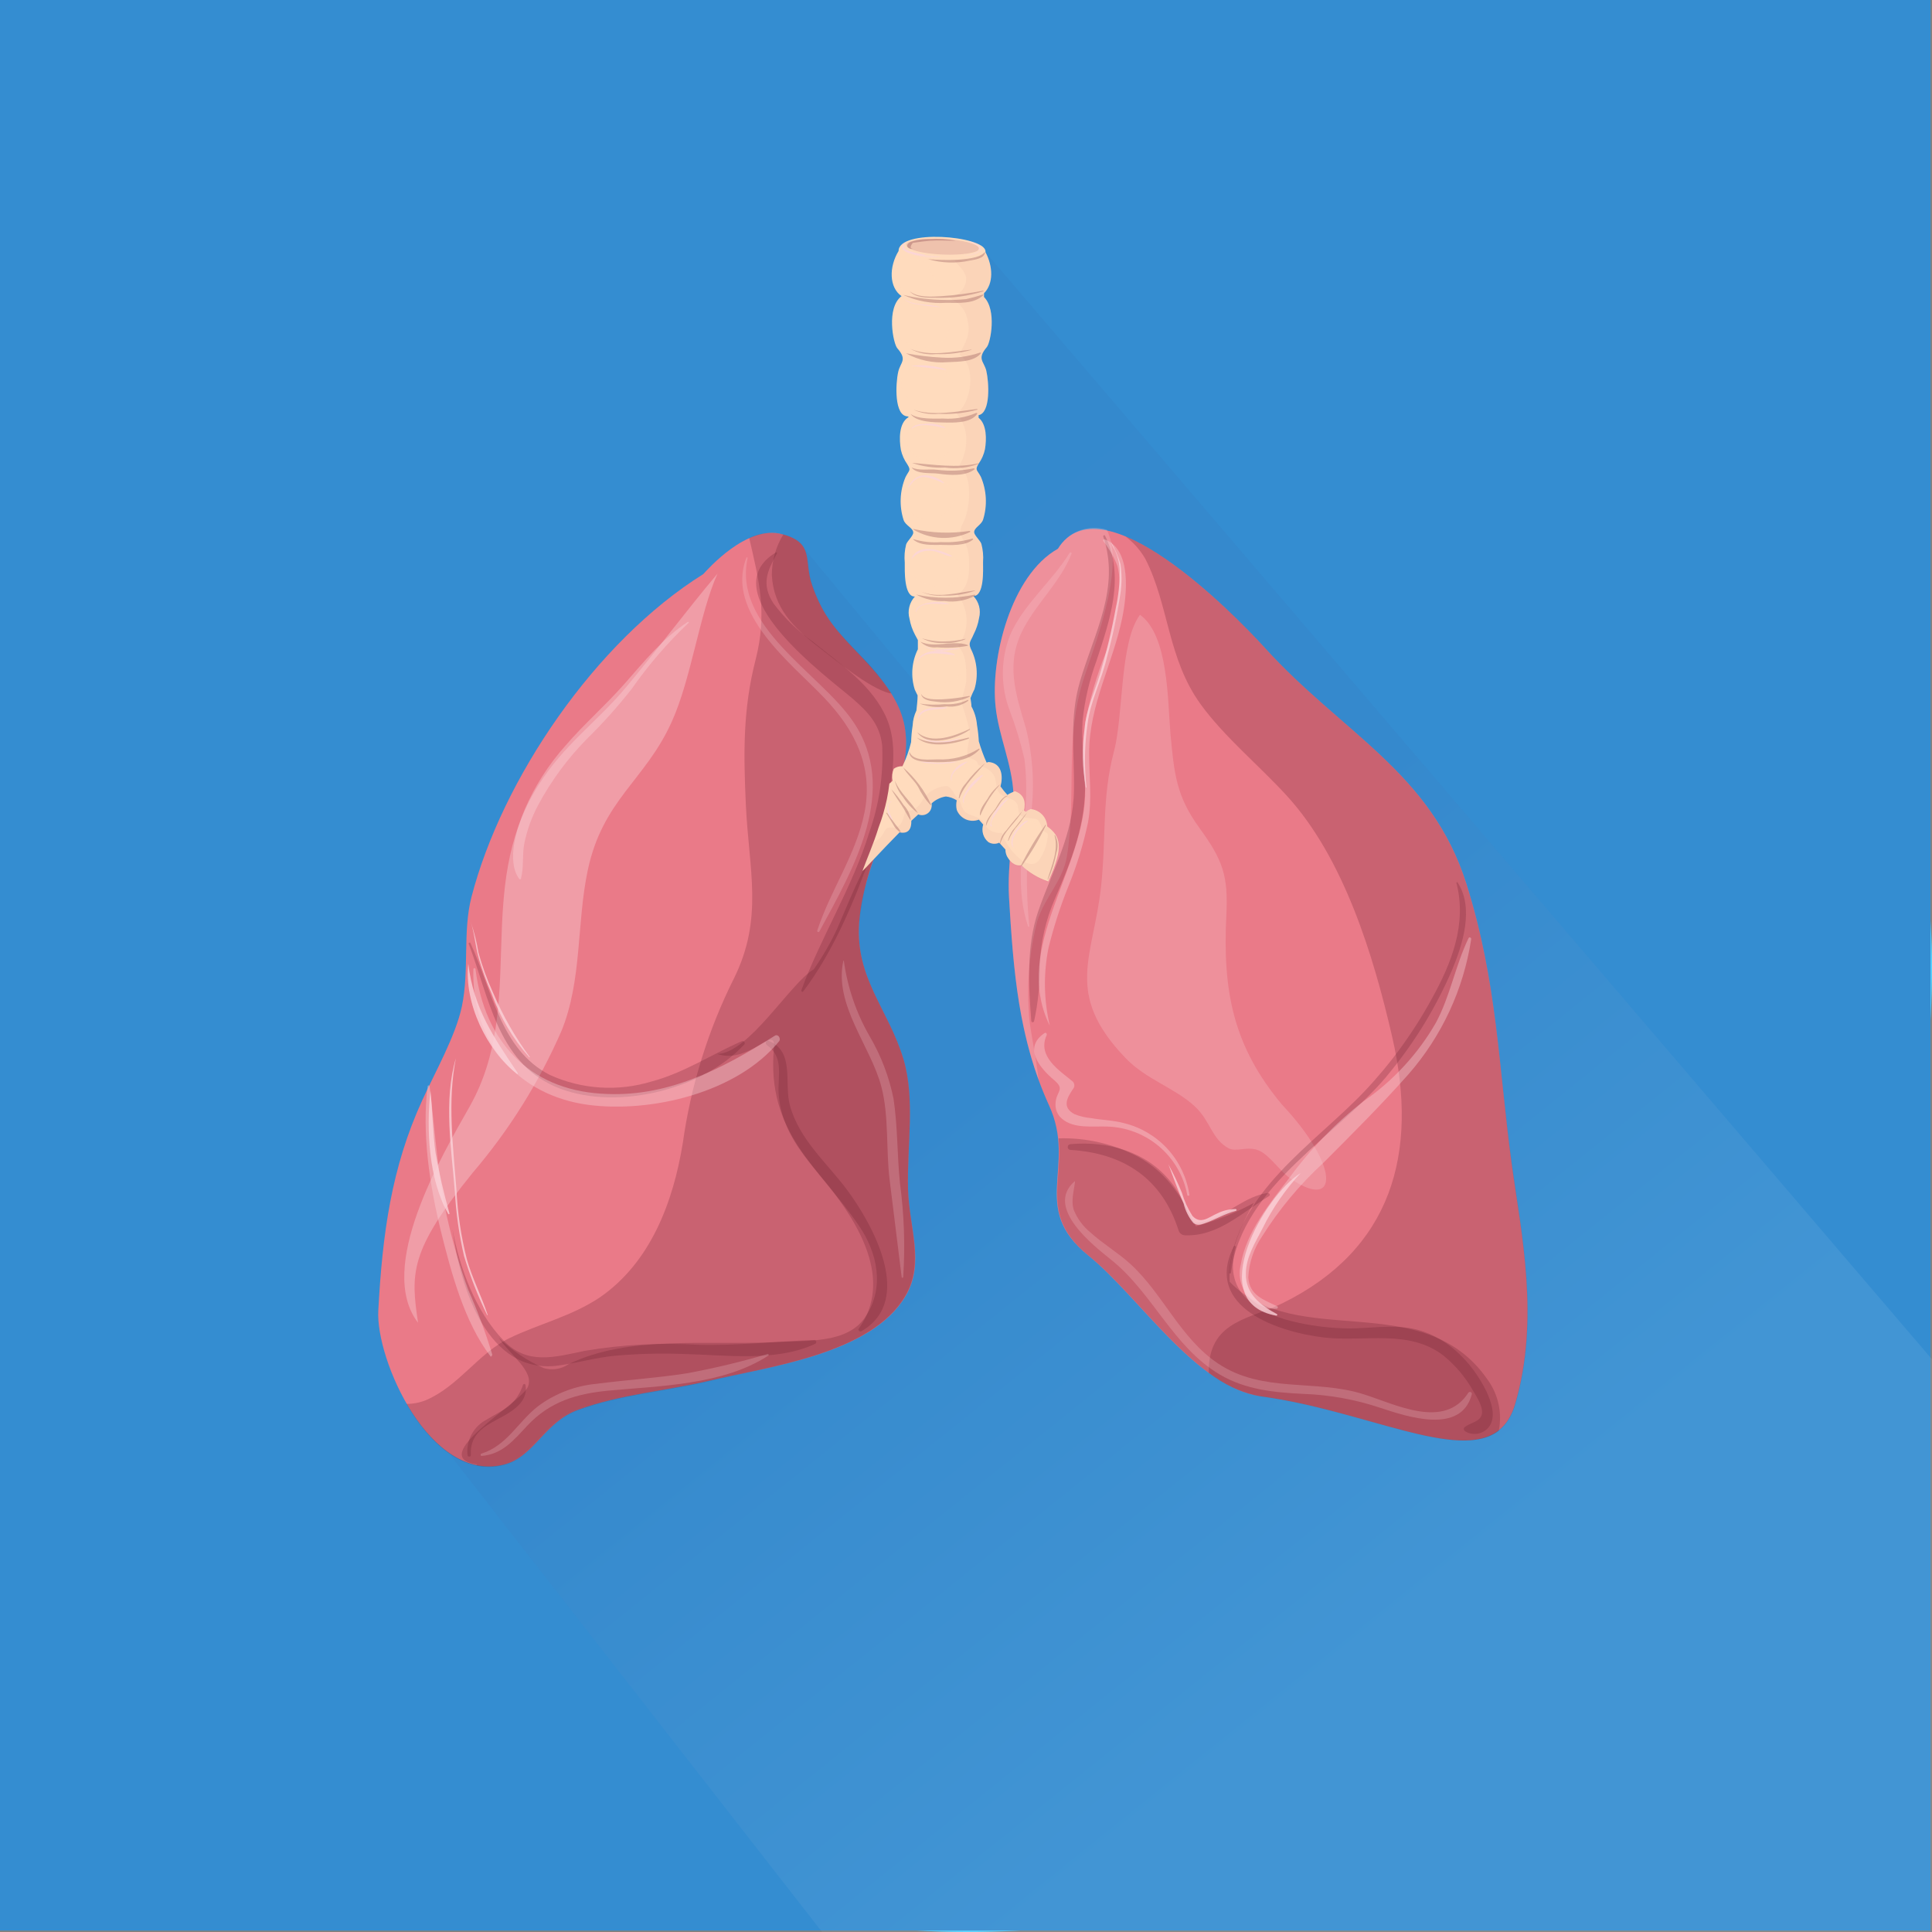 <svg width="56" height="56" viewBox="0 0 56 56" fill="none" xmlns="http://www.w3.org/2000/svg">
<rect x="0" y="0" width="56" height="56" fill="#808080" stroke="none"/>
<rect width="56" height="56" rx="28" fill="#54D1FF"/>
<path d="M55.958 0H0V55.958H55.958V0Z" fill="#348DD1"/>
<g style="mix-blend-mode:multiply" opacity="0.26">
<path style="mix-blend-mode:multiply" opacity="0.26" d="M55.997 39.397V56H23.827L13.075 42.209L23.32 15.912L27.666 21.161L28.572 7.319L55.997 39.397Z" fill="url(#paint0_linear_12164_86)"/>
</g>
<path d="M20.383 16.642C17.249 18.6 14.552 22.59 13.668 25.992C13.405 27.005 13.609 28.108 13.388 29.171C13.206 30.03 12.61 31.079 12.241 31.888C11.343 33.846 11.085 35.763 10.965 37.99C10.887 39.411 12.459 42.987 14.602 42.45C15.498 42.226 15.769 41.216 16.771 40.855C18.007 40.407 19.238 40.326 20.57 40.016C22.249 39.618 25.273 39.257 26.256 37.553C26.815 36.605 26.348 35.561 26.32 34.476C26.286 33.211 26.532 31.874 26.191 30.715C25.76 29.263 24.792 28.376 24.901 26.753C24.991 25.408 25.643 24.216 26.02 22.923C26.541 21.169 26.241 20.374 24.96 19.031C24.275 18.315 23.863 17.895 23.539 16.969C23.287 16.245 23.623 15.741 22.671 15.484C21.645 15.204 20.511 16.508 20.383 16.642Z" fill="#EA7A88"/>
<path d="M30.665 15.906C29.291 16.675 28.706 19.107 28.858 20.483C28.944 21.323 29.336 22.145 29.375 23.002C29.423 24.009 29.188 24.98 29.247 26.012C29.372 28.141 29.526 30.105 30.405 32.036C31.227 33.824 29.823 35.002 31.546 36.392C33.029 37.59 34.655 40.214 36.555 40.472C40.063 40.944 43.247 42.951 43.913 40.707C44.641 38.253 44.087 35.701 43.826 33.804C43.432 30.92 43.407 28.488 42.506 25.623C41.484 22.383 38.891 21.242 36.653 18.768C35.71 17.733 31.919 13.894 30.665 15.906Z" fill="#EA7A88"/>
<path opacity="0.25" d="M23.544 16.966C23.295 16.25 23.617 15.752 22.705 15.492C22.487 15.846 22.372 16.254 22.372 16.67C22.422 17.618 22.999 18.195 23.715 18.746C24.207 19.124 25.184 19.943 25.783 20.095H25.833C25.578 19.707 25.285 19.346 24.957 19.017C24.28 18.312 23.869 17.907 23.544 16.966Z" fill="#661C2A"/>
<g style="mix-blend-mode:screen" opacity="0.24">
<path d="M30.665 15.906C29.291 16.675 28.706 19.107 28.858 20.483C28.944 21.323 29.336 22.145 29.375 23.002C29.423 24.009 29.188 24.98 29.247 26.012C29.358 27.873 29.484 29.605 30.103 31.297C30.021 30.528 29.823 29.716 29.823 29.339C29.761 28.452 29.843 27.561 30.066 26.7C30.282 26.001 30.808 25.531 30.925 24.82C31.205 23.088 30.861 21.48 31.384 19.764C31.65 18.891 32.649 16.477 32.081 15.355C31.817 15.273 31.534 15.283 31.277 15.383C31.02 15.483 30.804 15.668 30.665 15.906Z" fill="#FBD4DB"/>
</g>
<g style="mix-blend-mode:screen" opacity="0.38">
<path d="M20.797 16.628C19.89 17.702 19.048 18.841 18.145 19.921C17.28 20.956 16.348 21.572 15.59 22.786C13.713 25.794 15.293 29.098 13.612 32.075C12.8 33.508 10.892 36.745 12.118 38.342C11.905 36.907 11.863 36.261 13.707 33.986C14.761 32.752 15.627 31.367 16.276 29.879C16.874 28.413 16.712 26.767 17.034 25.237C17.465 23.175 18.712 22.618 19.474 20.914C20.041 19.658 20.271 17.8 20.797 16.628Z" fill="#FBD4DB"/>
</g>
<path opacity="0.25" d="M43.121 39.993C41.249 37.282 37.581 39.179 35.642 37.151C35.603 36.482 35.872 35.682 36.342 34.867C35.81 35.157 35.247 35.384 34.663 35.544C34.28 34.77 33.899 34.036 32.984 33.527C32.275 33.156 31.482 32.972 30.682 32.996C30.819 34.283 30.161 35.27 31.558 36.398C33.04 37.595 34.666 40.22 36.566 40.477C39.532 40.877 42.265 42.371 43.443 41.471C43.494 41.215 43.492 40.952 43.436 40.698C43.381 40.444 43.274 40.204 43.121 39.993Z" fill="#661C2A"/>
<path opacity="0.25" d="M26.32 34.473C26.286 33.208 26.533 31.871 26.191 30.713C25.76 29.261 24.792 28.374 24.901 26.751C24.985 25.951 25.185 25.167 25.497 24.426C24.974 25.159 24.616 26.124 24.272 26.905C24.079 27.32 23.851 27.718 23.589 28.094C22.898 28.505 21.709 30.531 20.791 30.55C21.703 30.864 22.498 29.663 22.434 30.363C22.201 32.842 23.735 33.818 24.904 35.539C25.419 36.294 25.662 37.307 25.083 38.172C24.563 38.947 23.427 38.852 22.436 38.902C20.523 39 18.209 38.692 16.477 39.543C16.373 39.614 16.255 39.661 16.131 39.68C16.008 39.7 15.881 39.691 15.761 39.655C15.277 39.441 14.836 39.142 14.457 38.773C14.779 39.277 15.506 39.75 15.296 40.209C15.086 40.668 12.333 42.24 13.825 42.447L13.808 42.469C14.067 42.522 14.335 42.515 14.591 42.45C15.486 42.226 15.758 41.216 16.759 40.855C17.996 40.407 19.227 40.326 20.559 40.016C22.238 39.618 25.262 39.258 26.244 37.553C26.801 36.602 26.348 35.559 26.32 34.473Z" fill="#661C2A"/>
<g style="mix-blend-mode:multiply" opacity="0.25">
<path d="M42.506 25.629C41.484 22.383 38.891 21.242 36.653 18.768C36.031 18.086 34.171 16.183 32.618 15.545C32.853 15.721 33.05 15.943 33.197 16.197C33.888 17.546 33.835 19.079 34.803 20.416C35.486 21.359 36.504 22.193 37.307 23.074C38.952 24.879 39.809 27.688 40.351 30.044C41.138 33.449 40.323 36.219 37.184 37.769C36.25 38.231 35.114 38.273 35.038 39.615C35.038 39.674 35.038 39.736 35.038 39.795C35.482 40.143 36.005 40.378 36.56 40.477C40.069 40.95 43.253 42.956 43.919 40.712C44.646 38.258 44.092 35.707 43.832 33.81C43.432 30.925 43.407 28.488 42.506 25.629Z" fill="#661C2A"/>
</g>
<g style="mix-blend-mode:multiply" opacity="0.25">
<path d="M26.256 37.551C26.815 36.602 26.348 35.559 26.32 34.473C26.286 33.208 26.532 31.871 26.191 30.713C25.76 29.261 24.792 28.374 24.901 26.751C24.991 25.405 25.643 24.213 26.02 22.921C26.541 21.166 26.241 20.372 24.96 19.029C24.275 18.312 23.863 17.893 23.539 16.966C23.287 16.242 23.623 15.738 22.671 15.481C22.35 15.408 22.013 15.449 21.717 15.595C21.997 16.821 22.252 17.756 21.899 19.132C21.535 20.553 21.549 21.818 21.619 23.329C21.706 25.209 22.137 26.611 21.278 28.351C20.526 29.852 20.025 31.465 19.792 33.127C19.513 34.848 18.855 36.591 17.389 37.604C16.55 38.163 15.646 38.362 14.764 38.787C13.883 39.213 13.287 40.186 12.342 40.586C12.163 40.657 11.973 40.693 11.782 40.693C12.437 41.829 13.433 42.758 14.6 42.464C15.495 42.24 15.766 41.23 16.768 40.869C18.005 40.421 19.236 40.34 20.567 40.03C22.238 39.615 25.273 39.255 26.256 37.551Z" fill="#661C2A"/>
</g>
<g style="mix-blend-mode:screen" opacity="0.24">
<path d="M37.156 32.014C35.757 30.335 35.433 28.76 35.547 26.518C35.603 25.377 35.444 24.932 34.767 24C34.09 23.069 34.036 22.425 33.927 21.278C33.843 20.302 33.871 18.413 33.043 17.82C32.45 18.62 32.568 20.727 32.291 21.77C31.933 23.113 32.067 24.289 31.916 25.688C31.692 27.755 30.825 28.793 32.624 30.668C33.219 31.289 34.056 31.535 34.63 32.067C35.089 32.489 35.117 33.018 35.614 33.284C35.838 33.401 36.174 33.208 36.496 33.351C36.818 33.494 37.109 33.972 37.447 34.19C38.807 35.089 38.824 33.788 37.156 32.014Z" fill="#FBD4DB"/>
</g>
<g style="mix-blend-mode:multiply" opacity="0.25">
<path d="M21.499 30.181C20.615 30.567 19.82 31.101 18.883 31.348C17.913 31.644 16.867 31.578 15.943 31.16C14.502 30.433 14.264 28.69 13.634 27.33C13.634 27.305 13.575 27.33 13.584 27.352C14.174 28.902 14.423 30.755 16.074 31.488C17.725 32.221 20.302 31.644 21.572 30.276C21.581 30.265 21.585 30.252 21.586 30.238C21.586 30.224 21.581 30.211 21.573 30.2C21.565 30.189 21.553 30.181 21.539 30.177C21.526 30.174 21.512 30.175 21.499 30.181V30.181Z" fill="#661C2A"/>
</g>
<g style="mix-blend-mode:multiply" opacity="0.25">
<path d="M42.248 25.576C42.245 25.572 42.242 25.57 42.237 25.57C42.233 25.569 42.229 25.57 42.225 25.571C42.222 25.573 42.218 25.576 42.217 25.58C42.215 25.584 42.214 25.588 42.215 25.592C42.525 26.784 42.072 27.923 41.501 28.95C40.967 29.927 40.309 30.832 39.543 31.641C38.096 33.161 35.824 34.557 35.626 36.885C35.626 36.924 35.679 36.924 35.682 36.885C36.009 34.319 38.868 32.892 40.323 31.037C41.037 30.156 41.627 29.181 42.078 28.141C42.394 27.389 42.738 26.328 42.248 25.576Z" fill="#661C2A"/>
</g>
<g style="mix-blend-mode:multiply" opacity="0.25">
<path d="M25.71 20.845C25.296 19.862 24.356 19.25 23.567 18.606C23.128 18.295 22.74 17.918 22.417 17.487C22.059 16.927 22.238 16.561 22.52 16.038C22.522 16.034 22.523 16.029 22.522 16.025C22.521 16.021 22.519 16.017 22.516 16.015C22.513 16.012 22.509 16.01 22.505 16.01C22.5 16.009 22.496 16.01 22.492 16.012C20.581 17.16 23.981 19.619 24.731 20.265C25.164 20.646 25.503 20.996 25.57 21.605C25.61 22.461 25.484 23.316 25.198 24.124C24.703 25.738 23.799 27.142 23.225 28.709C23.225 28.737 23.259 28.765 23.279 28.74C24.16 27.576 24.77 26.11 25.259 24.731C25.62 23.651 26.188 21.989 25.71 20.845Z" fill="#661C2A"/>
</g>
<g style="mix-blend-mode:multiply" opacity="0.25">
<path d="M24.549 34.484C23.964 33.701 23.172 33.035 22.898 32.05C22.716 31.392 23.052 30.48 22.277 30.17C22.204 30.142 22.171 30.251 22.227 30.29C22.727 30.64 22.543 31.169 22.568 31.689C22.588 31.997 22.659 32.299 22.778 32.584C23.044 33.253 23.525 33.765 23.967 34.313C24.89 35.461 25.895 37.111 24.893 38.51C24.857 38.558 24.924 38.611 24.968 38.586C26.518 37.691 25.296 35.489 24.549 34.484Z" fill="#661C2A"/>
</g>
<g style="mix-blend-mode:multiply" opacity="0.25">
<path d="M23.6 38.84C22.481 38.88 21.382 39.008 20.243 38.98C19.144 38.913 18.041 38.972 16.955 39.154C16.077 39.336 15.277 39.582 14.585 38.843C13.785 38.004 13.324 36.767 13.117 35.631C13.329 37.31 14.132 39.87 16.194 39.579C16.734 39.504 17.258 39.355 17.803 39.299C18.475 39.238 19.149 39.221 19.823 39.246C21.035 39.274 22.495 39.484 23.631 38.95C23.642 38.943 23.651 38.933 23.655 38.921C23.66 38.909 23.661 38.896 23.657 38.883C23.654 38.871 23.646 38.86 23.636 38.852C23.626 38.845 23.613 38.84 23.6 38.84V38.84Z" fill="#661C2A"/>
</g>
<g style="mix-blend-mode:multiply" opacity="0.25">
<path d="M15.232 40.142C15.229 40.134 15.224 40.128 15.217 40.124C15.211 40.119 15.203 40.117 15.195 40.117C15.188 40.117 15.18 40.119 15.174 40.124C15.167 40.128 15.162 40.134 15.159 40.142C15.082 40.386 14.936 40.602 14.739 40.766C14.543 40.914 14.317 41.014 14.11 41.146C13.924 41.24 13.771 41.389 13.671 41.573C13.571 41.756 13.529 41.965 13.55 42.173C13.55 42.237 13.654 42.237 13.648 42.173C13.612 41.49 14.146 41.297 14.636 41.02C14.96 40.833 15.31 40.57 15.232 40.142Z" fill="#661C2A"/>
</g>
<g style="mix-blend-mode:multiply" opacity="0.25">
<path d="M43.088 40.337C42.66 39.453 41.876 38.684 40.914 38.505C40.315 38.395 39.708 38.505 39.106 38.505C38.618 38.501 38.132 38.447 37.654 38.345C36.535 38.11 35.416 37.531 35.822 36.154C35.824 36.147 35.823 36.138 35.819 36.131C35.815 36.124 35.809 36.118 35.802 36.115C35.794 36.112 35.786 36.112 35.778 36.114C35.77 36.117 35.764 36.122 35.76 36.129C34.873 37.909 37.089 38.622 38.398 38.77C39.562 38.902 40.855 38.513 41.859 39.308C42.198 39.588 42.483 39.929 42.699 40.312C42.8 40.483 43.009 40.796 42.948 41.009C42.886 41.221 42.618 41.233 42.45 41.37C42.411 41.401 42.433 41.459 42.464 41.484C42.525 41.523 42.594 41.548 42.666 41.558C42.737 41.569 42.811 41.564 42.88 41.545C42.95 41.526 43.016 41.492 43.072 41.447C43.128 41.401 43.175 41.344 43.208 41.28C43.351 40.978 43.211 40.611 43.088 40.337Z" fill="#661C2A"/>
</g>
<g style="mix-blend-mode:multiply" opacity="0.25">
<path d="M36.742 34.579C36.101 34.677 35.623 35.172 35.021 35.371C34.526 35.533 34.523 35.388 34.372 34.999C34.264 34.733 34.118 34.485 33.939 34.26C33.225 33.37 32.112 33.071 31.032 33.163C31.009 33.163 30.988 33.172 30.972 33.188C30.956 33.204 30.948 33.225 30.948 33.247C30.948 33.27 30.956 33.291 30.972 33.307C30.988 33.322 31.009 33.331 31.032 33.331C32.554 33.426 33.678 34.143 34.162 35.665C34.174 35.704 34.197 35.738 34.23 35.763C34.262 35.788 34.301 35.803 34.342 35.805C35.296 35.849 36.006 35.142 36.781 34.672C36.834 34.641 36.795 34.571 36.742 34.579Z" fill="#661C2A"/>
</g>
<g style="mix-blend-mode:multiply" opacity="0.25">
<path d="M31.779 19.163C32.165 17.985 32.618 16.72 32.03 15.526C32.016 15.495 31.966 15.526 31.977 15.548C32.478 17.037 31.717 18.346 31.306 19.745C30.987 20.825 31.146 21.804 31.129 22.909C31.11 24.21 30.497 25.232 30.091 26.421C29.75 27.414 29.812 28.564 29.893 29.599C29.895 29.608 29.9 29.616 29.908 29.622C29.915 29.627 29.924 29.63 29.933 29.63C29.943 29.63 29.952 29.627 29.959 29.622C29.966 29.616 29.971 29.608 29.974 29.599C30.088 29.075 30.143 28.54 30.136 28.004C30.159 27.323 30.312 26.653 30.587 26.029C31.054 24.952 31.476 23.891 31.451 22.688C31.437 22.092 31.339 21.505 31.378 20.909C31.437 20.312 31.572 19.726 31.779 19.163V19.163Z" fill="#661C2A"/>
</g>
<g style="mix-blend-mode:screen" opacity="0.38">
<path d="M22.456 30.022C20.884 31.009 19.311 31.832 17.42 31.7C15.335 31.566 14.046 30.192 13.783 28.094C13.783 28.052 13.721 28.049 13.721 28.094C13.662 30.223 15.03 31.756 17.053 32.025C18.863 32.263 21.373 31.678 22.59 30.173C22.635 30.097 22.554 29.96 22.456 30.022Z" fill="#FBD4DB"/>
</g>
<g style="mix-blend-mode:screen" opacity="0.38">
<path d="M14.269 39.263C14.075 38.622 13.842 37.995 13.57 37.383C13.348 36.768 13.161 36.141 13.01 35.505C12.683 34.171 12.624 32.833 12.451 31.482C12.451 31.446 12.398 31.46 12.395 31.482C12.224 32.842 12.453 34.353 12.778 35.679C13.075 36.874 13.458 38.326 14.219 39.316C14.216 39.341 14.269 39.302 14.269 39.263Z" fill="#FBD4DB"/>
</g>
<g style="mix-blend-mode:screen" opacity="0.38">
<path d="M19.932 18.03C19.205 18.505 18.676 19.171 18.102 19.82C17.529 20.47 16.936 20.979 16.399 21.603C15.902 22.158 15.498 22.79 15.204 23.474C14.983 24.006 14.669 24.955 15.05 25.475C15.053 25.479 15.056 25.482 15.06 25.485C15.064 25.487 15.069 25.488 15.074 25.488C15.079 25.488 15.083 25.487 15.087 25.485C15.091 25.482 15.095 25.479 15.098 25.475C15.19 25.142 15.131 24.79 15.198 24.445C15.278 24.054 15.415 23.677 15.604 23.326C15.978 22.63 16.449 21.99 17.003 21.426C17.466 20.972 17.9 20.489 18.301 19.98C18.785 19.287 19.337 18.645 19.949 18.063C19.985 18.052 19.957 18.013 19.932 18.03Z" fill="#FBD4DB"/>
</g>
<g style="mix-blend-mode:screen" opacity="0.38">
<path d="M32.014 15.632C32.007 15.63 32 15.631 31.994 15.633C31.988 15.635 31.983 15.639 31.979 15.645C31.975 15.65 31.973 15.657 31.972 15.663C31.972 15.67 31.974 15.677 31.977 15.682C32.151 15.903 32.291 16.15 32.391 16.412C32.463 16.718 32.479 17.035 32.439 17.347C32.375 17.884 32.245 18.411 32.053 18.916C31.789 19.576 31.589 20.259 31.454 20.956C31.395 21.583 31.395 22.215 31.454 22.842C31.516 25.142 29.3 27.45 30.43 29.733C30.255 28.993 30.241 28.224 30.391 27.478C30.543 26.86 30.739 26.255 30.978 25.665C31.219 25.072 31.406 24.459 31.538 23.832C31.661 23.155 31.566 22.509 31.569 21.829C31.569 20.43 32.252 19.252 32.528 17.912C32.66 17.266 32.817 15.92 32.014 15.632Z" fill="#FBD4DB"/>
</g>
<g style="mix-blend-mode:screen" opacity="0.38">
<path d="M42.565 27.196C42.184 27.985 42.036 28.874 41.619 29.647C41.099 30.549 40.385 31.323 39.529 31.916C38.706 32.557 37.977 33.31 37.363 34.154C36.804 34.876 36.115 35.724 35.964 36.658C35.925 36.813 35.923 36.975 35.958 37.131C35.992 37.287 36.063 37.432 36.164 37.556C36.264 37.68 36.393 37.779 36.538 37.844C36.684 37.91 36.843 37.941 37.002 37.934C37.036 37.934 37.055 37.881 37.022 37.864C36.633 37.674 36.216 37.551 36.182 37.025C36.203 36.601 36.34 36.191 36.58 35.841C37.075 35.053 37.673 34.334 38.359 33.704C39.199 32.864 40.038 32.025 40.821 31.143C41.789 30.038 42.421 28.679 42.643 27.226C42.654 27.184 42.59 27.14 42.565 27.196Z" fill="#FBD4DB"/>
</g>
<g style="mix-blend-mode:screen" opacity="0.38">
<path d="M32.596 32.559C32.277 32.47 31.944 32.467 31.619 32.408C31.455 32.394 31.294 32.355 31.141 32.293C30.783 32.097 30.914 31.834 31.118 31.541C31.136 31.511 31.143 31.476 31.139 31.442C31.135 31.407 31.12 31.375 31.096 31.35C30.715 31.031 30.055 30.626 30.338 30.005C30.355 29.968 30.318 29.918 30.279 29.943C29.652 30.363 30.122 30.945 30.559 31.311C30.886 31.591 30.612 31.622 30.595 31.983C30.589 32.066 30.602 32.151 30.635 32.228C30.667 32.305 30.718 32.374 30.783 32.428C31.127 32.727 31.686 32.637 32.098 32.654C32.652 32.671 33.184 32.877 33.606 33.238C34.027 33.599 34.312 34.093 34.414 34.638C34.414 34.672 34.479 34.663 34.476 34.638C34.404 34.144 34.186 33.683 33.852 33.313C33.517 32.943 33.08 32.68 32.596 32.559V32.559Z" fill="#FBD4DB"/>
</g>
<g style="mix-blend-mode:screen" opacity="0.22">
<path d="M24.714 20.895C23.751 19.496 21.242 18.169 21.67 16.175C21.67 16.172 21.669 16.169 21.668 16.167C21.667 16.165 21.666 16.163 21.664 16.161C21.662 16.159 21.66 16.157 21.658 16.157C21.655 16.155 21.653 16.155 21.65 16.155C21.648 16.155 21.645 16.155 21.643 16.157C21.64 16.157 21.638 16.159 21.636 16.161C21.634 16.163 21.633 16.165 21.632 16.167C21.631 16.169 21.631 16.172 21.631 16.175C21.018 17.781 22.971 19.252 23.897 20.234C24.767 21.149 25.318 22.21 25.061 23.533C24.82 24.767 24.073 25.794 23.69 26.969C23.688 26.973 23.687 26.977 23.687 26.982C23.687 26.986 23.687 26.991 23.689 26.995C23.691 26.999 23.693 27.003 23.696 27.006C23.699 27.009 23.703 27.012 23.707 27.014C23.711 27.015 23.715 27.017 23.72 27.017C23.724 27.017 23.728 27.016 23.733 27.015C23.737 27.013 23.741 27.011 23.744 27.008C23.747 27.005 23.75 27.001 23.751 26.997C24.733 25.181 26.088 22.881 24.714 20.895Z" fill="#FBD4DB"/>
</g>
<g style="mix-blend-mode:screen" opacity="0.22">
<path d="M29.674 18.206C30.08 17.445 30.738 16.863 31.059 16.052C31.073 16.015 31.023 15.998 31.003 16.026C30.486 16.866 29.672 17.504 29.277 18.41C28.999 19.122 28.999 19.912 29.277 20.623C29.448 21.074 29.587 21.536 29.694 22.006C29.763 22.57 29.763 23.142 29.694 23.707C29.613 24.753 29.456 25.833 29.798 26.849C29.798 26.868 29.837 26.866 29.834 26.849C29.731 25.805 29.744 24.753 29.873 23.712C29.995 22.846 29.95 21.965 29.739 21.116C29.437 20.092 29.129 19.222 29.674 18.206Z" fill="#FBD4DB"/>
</g>
<g style="mix-blend-mode:screen" opacity="0.22">
<path d="M26.085 34.291C26.004 33.485 26.02 32.649 25.9 31.851C25.771 31.212 25.537 30.598 25.206 30.035C24.818 29.361 24.564 28.618 24.459 27.847H24.445C24.165 29.134 25.243 30.326 25.548 31.504C25.769 32.344 25.679 33.309 25.785 34.185C25.903 35.128 26.018 36.073 26.135 37.016C26.135 37.044 26.177 37.047 26.18 37.016C26.239 36.107 26.207 35.194 26.085 34.291V34.291Z" fill="#FBD4DB"/>
</g>
<g style="mix-blend-mode:screen" opacity="0.22">
<path d="M42.556 40.376C41.859 41.445 40.46 40.707 39.523 40.413C38.124 39.968 36.605 40.39 35.307 39.523C34.207 38.787 33.72 37.514 32.769 36.641C32.403 36.306 31.972 36.056 31.605 35.721C31.395 35.551 31.232 35.332 31.129 35.083C31.034 34.803 31.129 34.537 31.16 34.243C31.16 34.243 31.16 34.243 31.146 34.243C30.273 35.01 31.706 36.11 32.207 36.515C33.415 37.481 33.992 39.033 35.357 39.842C36.104 40.281 36.921 40.36 37.766 40.402C38.536 40.428 39.299 40.567 40.029 40.813C40.788 41.062 42.343 41.588 42.657 40.427C42.663 40.413 42.665 40.398 42.66 40.384C42.655 40.37 42.645 40.358 42.632 40.351C42.618 40.344 42.603 40.343 42.589 40.348C42.574 40.353 42.563 40.363 42.556 40.376Z" fill="#FBD4DB"/>
</g>
<g style="mix-blend-mode:screen" opacity="0.22">
<path d="M22.252 39.246C21.482 39.473 20.701 39.66 19.913 39.806C19.04 39.943 18.158 39.996 17.285 40.111C16.678 40.168 16.098 40.389 15.607 40.751C15.014 41.208 14.703 41.898 13.956 42.134C13.922 42.134 13.925 42.203 13.956 42.201C14.555 42.156 14.888 41.748 15.282 41.325C15.94 40.623 16.709 40.399 17.627 40.309C19.118 40.169 20.951 40.147 22.255 39.302C22.262 39.302 22.269 39.298 22.274 39.293C22.279 39.287 22.281 39.28 22.281 39.273C22.281 39.265 22.277 39.258 22.272 39.253C22.266 39.248 22.259 39.246 22.252 39.246V39.246Z" fill="#FBD4DB"/>
</g>
<path d="M30.354 23.953C30.348 23.825 30.296 23.704 30.208 23.612C30.119 23.52 30 23.463 29.873 23.452C29.823 23.472 29.776 23.5 29.733 23.533L29.68 23.494C29.733 23.262 29.697 23.032 29.417 22.934C29.341 22.962 29.268 22.997 29.199 23.041C29.127 22.963 29.061 22.881 29 22.795C29.076 22.515 29.053 22.123 28.656 22.087L28.597 22.104C28.507 21.904 28.432 21.698 28.371 21.488C28.363 21.328 28.345 21.168 28.318 21.009C28.302 20.823 28.248 20.642 28.158 20.478C28.158 20.397 28.139 20.316 28.13 20.235C28.163 20.147 28.202 20.061 28.245 19.977C28.362 19.587 28.324 19.167 28.139 18.805C28.06 18.623 28.139 18.587 28.222 18.385C28.299 18.236 28.352 18.077 28.379 17.912C28.408 17.801 28.408 17.684 28.379 17.573C28.35 17.462 28.293 17.36 28.214 17.277V17.277C28.536 17.277 28.494 16.508 28.494 16.29C28.508 16.114 28.491 15.937 28.446 15.766C28.413 15.665 28.242 15.52 28.236 15.428C28.236 15.288 28.446 15.221 28.497 15.056C28.622 14.649 28.598 14.21 28.43 13.819C28.32 13.609 28.25 13.634 28.368 13.438C28.456 13.313 28.518 13.171 28.55 13.021C28.597 12.742 28.606 12.302 28.365 12.109V12.034C28.721 11.964 28.665 11.071 28.589 10.747C28.519 10.467 28.309 10.408 28.603 10.061C28.712 9.935 28.897 8.99 28.522 8.609C28.522 8.573 28.522 8.536 28.522 8.5C28.802 8.22 28.785 7.722 28.564 7.308V7.275C28.513 6.83 26.046 6.634 26.046 7.275C25.766 7.733 25.766 8.329 26.132 8.584C25.679 8.925 25.892 9.963 26.009 10.095C26.309 10.436 26.099 10.495 26.035 10.78C25.959 11.116 25.911 12.062 26.314 12.07C26.322 12.078 26.331 12.084 26.342 12.087V12.087C26.046 12.252 26.062 12.747 26.113 13.041C26.147 13.19 26.209 13.331 26.297 13.455C26.418 13.648 26.348 13.623 26.244 13.836C26.08 14.229 26.061 14.667 26.191 15.072C26.247 15.237 26.471 15.302 26.471 15.439C26.471 15.534 26.295 15.682 26.264 15.783C26.221 15.954 26.208 16.131 26.225 16.306C26.225 16.524 26.197 17.302 26.518 17.291C26.44 17.376 26.384 17.479 26.357 17.591C26.329 17.703 26.331 17.82 26.362 17.932C26.39 18.096 26.445 18.255 26.524 18.402C26.555 18.463 26.583 18.511 26.605 18.553C26.605 18.637 26.605 18.726 26.605 18.819C26.425 19.183 26.393 19.603 26.516 19.991C26.544 20.055 26.575 20.109 26.597 20.156C26.597 20.302 26.577 20.45 26.563 20.595C26.498 20.73 26.461 20.877 26.454 21.026C26.429 21.186 26.414 21.348 26.409 21.51C26.351 21.752 26.267 21.986 26.158 22.21C26.068 22.205 25.979 22.231 25.906 22.283C25.86 22.393 25.847 22.515 25.869 22.632L25.794 22.705H25.78C25.763 22.859 25.738 23.01 25.707 23.164C25.648 23.444 25.568 23.719 25.466 23.986C25.313 24.479 25.125 24.896 24.999 25.245C25.038 25.223 25.534 24.672 26.074 24.126C26.337 24.182 26.421 24.017 26.415 23.791L26.616 23.606C26.68 23.633 26.751 23.635 26.816 23.613C26.881 23.591 26.935 23.546 26.969 23.486C27.002 23.425 27.014 23.355 27.003 23.287C27.117 23.18 27.262 23.11 27.417 23.086C27.529 23.098 27.637 23.137 27.733 23.198C27.711 23.289 27.711 23.385 27.733 23.477C27.781 23.599 27.875 23.697 27.995 23.75C28.116 23.802 28.252 23.805 28.373 23.757L28.499 23.9C28.471 23.989 28.469 24.085 28.495 24.175C28.521 24.265 28.573 24.346 28.645 24.406C28.692 24.436 28.745 24.453 28.8 24.457C28.856 24.46 28.911 24.45 28.961 24.426C29.023 24.49 29.081 24.557 29.143 24.624C29.143 24.694 29.159 24.763 29.191 24.826C29.314 25.044 29.47 25.106 29.602 25.078C29.825 25.291 30.092 25.451 30.385 25.548C30.85 24.538 30.738 24.238 30.354 23.953Z" fill="#FFDBBD"/>
<g style="mix-blend-mode:multiply" opacity="0.5">
<g style="mix-blend-mode:multiply" opacity="0.5">
<path d="M28.379 7.205C28.379 7.325 27.898 7.403 27.316 7.378C26.734 7.353 26.264 7.233 26.27 7.098C26.275 6.964 26.751 6.9 27.335 6.925C27.92 6.95 28.385 7.084 28.379 7.205Z" fill="#BD757B"/>
</g>
</g>
<g style="mix-blend-mode:multiply" opacity="0.26">
<g style="mix-blend-mode:multiply" opacity="0.26">
<path d="M28.382 23.782L28.508 23.925C28.479 24.014 28.477 24.11 28.503 24.2C28.529 24.29 28.581 24.371 28.653 24.431C28.7 24.461 28.753 24.478 28.809 24.482C28.864 24.485 28.919 24.475 28.969 24.451C29.031 24.515 29.09 24.582 29.151 24.649C29.151 24.719 29.168 24.788 29.199 24.851C29.322 25.069 29.479 25.131 29.61 25.103C29.833 25.316 30.101 25.476 30.394 25.573C30.847 24.543 30.735 24.244 30.352 23.958C30.345 23.831 30.293 23.71 30.205 23.618C30.116 23.526 29.997 23.469 29.87 23.458C29.82 23.478 29.773 23.505 29.73 23.539L29.677 23.5C29.73 23.267 29.694 23.038 29.414 22.94C29.338 22.967 29.265 23.003 29.196 23.046C29.125 22.969 29.058 22.887 28.997 22.8C29.073 22.52 29.051 22.129 28.653 22.092L28.595 22.109C28.505 21.91 28.429 21.704 28.368 21.494C28.36 21.333 28.342 21.173 28.315 21.015C28.3 20.829 28.245 20.647 28.155 20.483V20.483C28.155 20.402 28.136 20.321 28.127 20.24C28.161 20.152 28.199 20.066 28.242 19.983C28.359 19.593 28.321 19.173 28.136 18.81C28.057 18.628 28.136 18.592 28.22 18.391C28.296 18.242 28.349 18.082 28.376 17.918C28.405 17.807 28.405 17.69 28.376 17.579C28.347 17.468 28.291 17.366 28.211 17.283V17.283C28.533 17.283 28.491 16.513 28.491 16.295C28.505 16.119 28.489 15.942 28.443 15.772C28.41 15.671 28.239 15.526 28.234 15.433C28.234 15.293 28.443 15.226 28.494 15.061C28.619 14.654 28.595 14.216 28.427 13.824C28.317 13.615 28.248 13.64 28.365 13.444C28.454 13.319 28.515 13.177 28.547 13.027C28.595 12.747 28.603 12.308 28.362 12.115V12.039C28.718 11.969 28.662 11.077 28.586 10.752C28.516 10.473 28.306 10.414 28.6 10.067C28.709 9.941 28.894 8.995 28.519 8.615C28.519 8.578 28.519 8.542 28.519 8.506C28.799 8.226 28.782 7.728 28.561 7.314C28.462 7.407 28.343 7.476 28.213 7.515C28.082 7.554 27.945 7.563 27.811 7.54C27.453 7.512 27.945 7.703 28.004 8.052C28.011 8.189 27.965 8.323 27.876 8.427C27.787 8.531 27.662 8.597 27.526 8.612C27.599 8.704 27.719 8.741 27.805 8.822C27.939 8.953 28.025 9.126 28.049 9.311C28.147 9.717 27.962 9.944 27.808 10.282C28.312 10.59 28.166 11.681 27.727 11.989C27.909 12.195 28.009 12.461 28.007 12.736C28.009 13.006 27.939 13.271 27.805 13.505C28.197 13.785 28.116 14.644 27.976 15.016C27.92 15.159 27.805 15.344 27.856 15.411H27.825C27.825 15.537 27.954 15.674 28.001 15.791C28.056 15.93 28.085 16.076 28.088 16.225C28.105 16.578 28.088 17.039 27.75 17.235C27.92 17.447 28.014 17.709 28.017 17.981C28.02 18.252 27.932 18.517 27.766 18.732C28.01 18.939 28.012 19.395 28.007 19.689C28.001 19.983 27.834 20.206 27.895 20.453C27.98 20.699 28.051 20.951 28.108 21.205C28.136 21.401 27.971 21.815 28.066 21.938C28.102 21.986 28.236 22.006 28.295 22.059C28.354 22.112 28.329 22.145 28.368 22.173C28.407 22.201 28.452 22.204 28.502 22.232C28.629 22.277 28.737 22.363 28.81 22.476C28.886 22.607 28.86 22.794 28.925 22.918C29.051 23.161 29.305 23.094 29.448 23.256C29.543 23.363 29.493 23.516 29.554 23.609C29.616 23.701 29.767 23.704 29.873 23.718C30.061 23.743 30.075 23.718 30.153 23.88C30.176 23.946 30.204 24.011 30.237 24.073C30.279 24.126 30.326 24.123 30.366 24.166C30.37 24.203 30.37 24.24 30.366 24.277C30.339 24.517 30.251 24.747 30.111 24.943C29.758 25.332 29.109 24.473 29.045 24.14C28.975 24.149 28.903 24.143 28.835 24.124C28.767 24.105 28.703 24.073 28.648 24.028C28.561 23.947 28.519 23.802 28.424 23.749C28.18 23.575 27.982 23.684 27.864 23.334C27.839 23.239 27.788 23.153 27.716 23.085C27.635 22.99 27.573 22.806 27.436 22.783C27.31 22.79 27.186 22.823 27.074 22.882C26.962 22.941 26.864 23.024 26.787 23.125C26.647 23.346 26.546 23.522 26.244 23.505C26.188 23.659 26.177 23.883 26.001 23.967C25.917 24.009 25.797 23.967 25.721 24C25.645 24.034 25.615 24.16 25.564 24.224C25.494 24.315 25.403 24.388 25.299 24.437C25.187 24.745 25.069 25.019 24.982 25.259C25.022 25.237 25.517 24.686 26.057 24.14C26.32 24.196 26.404 24.031 26.398 23.805L26.6 23.62C26.663 23.647 26.734 23.649 26.799 23.627C26.864 23.605 26.918 23.559 26.952 23.5C26.985 23.439 26.997 23.369 26.986 23.301C27.1 23.194 27.245 23.123 27.4 23.099C27.512 23.112 27.62 23.151 27.716 23.211C27.694 23.303 27.694 23.399 27.716 23.491C27.738 23.556 27.774 23.615 27.82 23.665C27.867 23.715 27.923 23.755 27.985 23.782C28.048 23.809 28.115 23.824 28.184 23.824C28.252 23.824 28.319 23.809 28.382 23.782V23.782Z" fill="#BD757B"/>
</g>
</g>
<g style="mix-blend-mode:screen" opacity="0.32">
<g style="mix-blend-mode:screen" opacity="0.32">
<path d="M26.994 7.596C26.765 7.601 26.536 7.563 26.32 7.484C26.191 7.434 26.177 7.406 26.096 7.535C26.034 7.65 25.998 7.778 25.992 7.91C25.971 8.029 25.989 8.152 26.043 8.261C26.098 8.369 26.186 8.457 26.295 8.511C26.41 8.587 26.541 8.636 26.678 8.655C26.815 8.675 26.954 8.664 27.087 8.623C27.33 8.503 27.263 8.262 27.131 8.1C27.061 8.016 26.79 7.736 26.994 7.596Z" fill="#FFDBBD"/>
</g>
</g>
<g style="mix-blend-mode:screen" opacity="0.32">
<g style="mix-blend-mode:screen" opacity="0.32">
<path d="M26.172 8.774C25.939 8.858 25.892 9.297 25.934 9.513C25.979 9.807 26.172 9.916 26.432 9.986C26.559 10.041 26.697 10.066 26.836 10.06C26.975 10.054 27.11 10.016 27.232 9.949C27.311 9.904 27.377 9.841 27.427 9.765C27.476 9.689 27.507 9.603 27.516 9.513C27.526 9.423 27.514 9.331 27.482 9.247C27.449 9.162 27.397 9.087 27.33 9.026C27.05 8.811 26.58 8.791 26.172 8.774Z" fill="#FFDBBD"/>
</g>
</g>
<g style="mix-blend-mode:screen" opacity="0.32">
<g style="mix-blend-mode:screen" opacity="0.32">
<path d="M26.524 10.674C26.118 10.674 26.006 11.152 26.244 11.444C26.572 11.852 27.45 11.841 27.613 11.264C27.633 11.183 27.629 11.098 27.601 11.019C27.573 10.94 27.521 10.871 27.453 10.822C27.262 10.683 27.024 10.623 26.79 10.657L26.524 10.674Z" fill="#FFDBBD"/>
</g>
</g>
<g style="mix-blend-mode:screen" opacity="0.32">
<g style="mix-blend-mode:screen" opacity="0.32">
<path d="M27.084 12.344C26.912 12.278 26.721 12.278 26.549 12.344C26.461 12.375 26.386 12.434 26.335 12.513C26.284 12.592 26.261 12.685 26.27 12.778C26.306 13.254 26.907 13.438 27.288 13.273C27.372 13.236 27.445 13.177 27.497 13.1C27.549 13.024 27.578 12.935 27.581 12.843C27.585 12.751 27.562 12.66 27.516 12.58C27.47 12.5 27.403 12.435 27.322 12.392L27.084 12.344Z" fill="#FFDBBD"/>
</g>
</g>
<g style="mix-blend-mode:screen" opacity="0.32">
<g style="mix-blend-mode:screen" opacity="0.32">
<path d="M26.843 13.774C26.401 13.721 26.096 14.275 26.244 14.661C26.305 14.775 26.394 14.87 26.504 14.938C26.614 15.005 26.739 15.042 26.868 15.044C27 15.055 27.131 15.03 27.25 14.973C27.369 14.915 27.47 14.827 27.543 14.717C27.873 14.25 27.419 13.894 26.843 13.774Z" fill="#FFDBBD"/>
</g>
</g>
<g style="mix-blend-mode:screen" opacity="0.32">
<g style="mix-blend-mode:screen" opacity="0.32">
<path d="M27.436 16.052C27.126 15.942 26.583 15.87 26.381 16.222C26.088 16.74 27.061 17.081 27.419 17.008C27.567 16.965 27.697 16.875 27.789 16.751C27.892 16.58 27.789 16.41 27.755 16.239L27.436 16.052Z" fill="#FFDBBD"/>
</g>
</g>
<g style="mix-blend-mode:screen" opacity="0.32">
<g style="mix-blend-mode:screen" opacity="0.32">
<path d="M27.299 17.504C26.989 17.504 26.46 17.487 26.496 17.943C26.532 18.399 27.352 18.461 27.649 18.223C27.945 17.985 27.861 17.498 27.299 17.504Z" fill="#FFDBBD"/>
</g>
</g>
<g style="mix-blend-mode:screen" opacity="0.32">
<g style="mix-blend-mode:screen" opacity="0.32">
<path d="M26.782 18.961C26.695 19.004 26.623 19.07 26.573 19.152C26.524 19.235 26.499 19.33 26.502 19.426C26.502 19.666 26.664 19.736 26.86 19.781C27.14 19.843 27.909 19.857 27.842 19.356C27.772 18.922 27.254 18.855 26.782 18.961Z" fill="#FFDBBD"/>
</g>
</g>
<g style="mix-blend-mode:screen" opacity="0.32">
<g style="mix-blend-mode:screen" opacity="0.32">
<path d="M26.874 20.548C26.594 20.57 26.474 21.135 26.72 21.289C26.9 21.352 27.095 21.361 27.279 21.314C27.389 21.281 27.49 21.226 27.577 21.152C27.664 21.079 27.735 20.988 27.786 20.886C27.798 20.833 27.793 20.777 27.771 20.727C27.749 20.677 27.713 20.635 27.666 20.607C27.403 20.425 27.073 20.539 26.874 20.548Z" fill="#FFDBBD"/>
</g>
</g>
<g style="mix-blend-mode:screen" opacity="0.32">
<g style="mix-blend-mode:screen" opacity="0.32">
<path d="M28.001 22.039C27.839 22.095 27.428 22.565 27.654 22.711C27.797 22.803 27.959 22.59 28.046 22.492C28.091 22.442 28.385 22.022 28.001 22.039Z" fill="#FFDBBD"/>
</g>
</g>
<g style="mix-blend-mode:screen" opacity="0.32">
<g style="mix-blend-mode:screen" opacity="0.32">
<path d="M28.382 22.526C28.192 22.685 27.694 23.265 28.077 23.446C28.413 23.606 28.637 23.133 28.684 22.853C28.723 22.663 28.611 22.366 28.382 22.526Z" fill="#FFDBBD"/>
</g>
</g>
<g style="mix-blend-mode:screen" opacity="0.32">
<g style="mix-blend-mode:screen" opacity="0.32">
<path d="M29.143 23.223C28.981 23.29 28.639 23.746 28.768 23.953C28.927 24.205 29.414 23.623 29.456 23.466C29.469 23.425 29.468 23.381 29.455 23.34C29.442 23.299 29.417 23.263 29.383 23.237C29.349 23.21 29.308 23.195 29.265 23.192C29.222 23.19 29.18 23.201 29.143 23.223Z" fill="#FFDBBD"/>
</g>
</g>
<g style="mix-blend-mode:screen" opacity="0.32">
<g style="mix-blend-mode:screen" opacity="0.32">
<path d="M29.918 23.813C29.768 23.821 29.627 23.885 29.523 23.993C29.419 24.101 29.36 24.245 29.358 24.395C29.358 24.831 29.775 24.54 29.901 24.353C29.994 24.233 30.175 23.93 29.918 23.813Z" fill="#FFDBBD"/>
</g>
</g>
<g style="mix-blend-mode:screen" opacity="0.32">
<g style="mix-blend-mode:screen" opacity="0.32">
<path d="M26.507 21.726C26.637 21.884 26.82 21.989 27.022 22.021C27.224 22.054 27.431 22.011 27.604 21.902C27.755 21.81 28.035 21.494 27.761 21.359C27.587 21.275 27.347 21.516 27.179 21.552C26.935 21.605 26.58 21.309 26.507 21.726Z" fill="#FFDBBD"/>
</g>
</g>
<g style="mix-blend-mode:screen" opacity="0.32">
<g style="mix-blend-mode:screen" opacity="0.32">
<path d="M25.917 22.462C26.06 22.722 26.197 23.021 26.44 23.125C26.804 23.281 26.499 22.666 26.39 22.54C26.281 22.414 26.054 22.215 25.917 22.462Z" fill="#FFDBBD"/>
</g>
</g>
<g style="mix-blend-mode:screen" opacity="0.32">
<g style="mix-blend-mode:screen" opacity="0.32">
<path d="M25.716 23.404C25.716 23.57 25.995 23.964 26.127 23.712C26.222 23.53 25.847 22.968 25.763 23.265L25.716 23.404Z" fill="#FFDBBD"/>
</g>
</g>
<g style="mix-blend-mode:multiply" opacity="0.25">
<path d="M27.699 6.975C27.455 6.927 27.206 6.912 26.958 6.93C26.762 6.923 26.566 6.952 26.381 7.017C26.222 7.112 26.314 7.235 26.471 7.21C26.376 7.21 26.37 7.157 26.457 7.04L26.639 7.014C26.745 7 26.852 6.986 26.958 6.978C27.207 6.961 27.45 6.978 27.699 6.978C27.699 6.995 27.699 6.975 27.699 6.975Z" fill="#661C2A"/>
</g>
<g style="mix-blend-mode:multiply" opacity="0.25">
<path d="M28.539 7.311C28.393 7.49 27.954 7.51 27.761 7.529C27.474 7.542 27.186 7.536 26.899 7.512C27.295 7.627 27.714 7.641 28.116 7.551C28.242 7.526 28.539 7.496 28.55 7.311C28.539 7.308 28.539 7.305 28.539 7.311Z" fill="#661C2A"/>
</g>
<g style="mix-blend-mode:multiply" opacity="0.25">
<path d="M28.488 8.536C28.326 8.59 28.162 8.635 27.996 8.671C27.785 8.691 27.573 8.698 27.361 8.693C26.963 8.688 26.567 8.639 26.18 8.548C26.568 8.727 26.995 8.806 27.422 8.777C27.775 8.777 28.225 8.822 28.505 8.553C28.513 8.55 28.502 8.534 28.488 8.536Z" fill="#661C2A"/>
</g>
<g style="mix-blend-mode:multiply" opacity="0.25">
<path d="M28.413 10.218C28.058 10.339 27.684 10.389 27.31 10.366C26.957 10.348 26.606 10.306 26.258 10.24C26.629 10.443 27.051 10.533 27.473 10.498C27.769 10.481 28.228 10.498 28.435 10.238C28.435 10.235 28.434 10.232 28.433 10.229C28.432 10.227 28.43 10.225 28.428 10.223C28.426 10.221 28.424 10.219 28.421 10.219C28.418 10.218 28.416 10.218 28.413 10.218Z" fill="#661C2A"/>
</g>
<g style="mix-blend-mode:multiply" opacity="0.25">
<path d="M28.29 11.972C27.99 12.099 27.665 12.154 27.341 12.132C27.087 12.132 26.611 12.16 26.393 11.998C26.561 12.241 27.084 12.241 27.347 12.246C27.61 12.252 28.136 12.277 28.326 11.995C28.327 11.99 28.327 11.985 28.325 11.981C28.323 11.976 28.32 11.973 28.316 11.97C28.312 11.968 28.307 11.966 28.302 11.967C28.298 11.967 28.293 11.969 28.29 11.972V11.972Z" fill="#661C2A"/>
</g>
<g style="mix-blend-mode:multiply" opacity="0.25">
<path d="M28.222 13.575C27.875 13.647 27.517 13.661 27.165 13.617C26.93 13.586 26.633 13.656 26.423 13.547C26.569 13.757 26.983 13.698 27.198 13.729C27.503 13.774 27.987 13.813 28.248 13.603C28.259 13.595 28.239 13.57 28.222 13.575Z" fill="#661C2A"/>
</g>
<g style="mix-blend-mode:multiply" opacity="0.25">
<path d="M28.102 15.389C27.561 15.471 27.008 15.452 26.474 15.332C26.474 15.332 26.46 15.332 26.474 15.349C26.721 15.496 27.001 15.579 27.289 15.591C27.576 15.603 27.863 15.544 28.122 15.419C28.133 15.411 28.119 15.389 28.102 15.389Z" fill="#661C2A"/>
</g>
<g style="mix-blend-mode:multiply" opacity="0.25">
<path d="M28.259 17.235C27.698 17.355 27.118 17.355 26.558 17.235C26.811 17.371 27.096 17.436 27.383 17.423C27.688 17.464 27.998 17.408 28.27 17.263L28.259 17.235Z" fill="#661C2A"/>
</g>
<g style="mix-blend-mode:multiply" opacity="0.25">
<path d="M28.049 18.695C27.607 18.542 27.103 18.799 26.678 18.6C26.741 18.663 26.817 18.71 26.901 18.738C26.985 18.766 27.074 18.774 27.162 18.763C27.46 18.788 27.761 18.773 28.055 18.718C28.057 18.714 28.057 18.71 28.056 18.706C28.055 18.701 28.053 18.698 28.049 18.695Z" fill="#661C2A"/>
</g>
<g style="mix-blend-mode:multiply" opacity="0.25">
<path d="M28.094 20.173C27.829 20.225 27.561 20.258 27.291 20.271C27.126 20.271 26.784 20.293 26.698 20.111C26.728 20.299 26.977 20.321 27.131 20.338C27.463 20.387 27.801 20.337 28.105 20.195C28.119 20.19 28.108 20.173 28.094 20.173Z" fill="#661C2A"/>
</g>
<g style="mix-blend-mode:multiply" opacity="0.25">
<path d="M28.102 21.13C27.677 21.331 27 21.591 26.586 21.222C26.882 21.684 27.783 21.398 28.113 21.146C28.122 21.141 28.113 21.127 28.102 21.13Z" fill="#661C2A"/>
</g>
<g style="mix-blend-mode:multiply" opacity="0.25">
<path d="M28.373 21.701C28.017 21.924 27.601 22.033 27.182 22.011C26.944 22.011 26.485 22.076 26.367 21.807H26.353C26.381 22.073 26.793 22.087 26.986 22.087C27.45 22.101 28.049 22.101 28.385 21.729C28.407 21.715 28.387 21.687 28.373 21.701Z" fill="#661C2A"/>
</g>
<g style="mix-blend-mode:multiply" opacity="0.25">
<path d="M28.539 22.131C28.333 22.3 28.15 22.493 27.993 22.708C27.881 22.826 27.81 22.977 27.789 23.139H27.808C27.959 22.724 28.276 22.462 28.544 22.131C28.539 22.131 28.539 22.129 28.539 22.131Z" fill="#661C2A"/>
</g>
<g style="mix-blend-mode:multiply" opacity="0.25">
<path d="M29 22.727C28.845 22.84 28.717 22.987 28.625 23.155C28.536 23.287 28.39 23.458 28.404 23.628C28.404 23.628 28.404 23.642 28.418 23.628C28.562 23.297 28.758 22.992 29 22.725C29 22.725 29 22.727 29 22.727Z" fill="#661C2A"/>
</g>
<g style="mix-blend-mode:multiply" opacity="0.25">
<path d="M29.213 23.063C29.048 23.077 28.933 23.312 28.86 23.43C28.788 23.547 28.553 23.751 28.581 23.944C28.641 23.77 28.736 23.61 28.86 23.474C28.967 23.332 29.045 23.139 29.213 23.066V23.063Z" fill="#661C2A"/>
</g>
<g style="mix-blend-mode:multiply" opacity="0.25">
<path d="M29.658 23.483C29.487 23.676 29.322 23.866 29.168 24.07C29.11 24.126 29.064 24.192 29.032 24.265C28.999 24.339 28.982 24.418 28.981 24.498C29.079 24.087 29.459 23.844 29.647 23.483H29.658Z" fill="#661C2A"/>
</g>
<g style="mix-blend-mode:multiply" opacity="0.25">
<path d="M29.792 23.533C29.658 23.67 29.549 23.832 29.428 23.981C29.325 24.09 29.252 24.224 29.216 24.37C29.216 24.37 29.216 24.37 29.23 24.37C29.293 24.202 29.388 24.048 29.509 23.916C29.613 23.793 29.697 23.659 29.789 23.53C29.795 23.536 29.792 23.533 29.792 23.533Z" fill="#661C2A"/>
</g>
<g style="mix-blend-mode:multiply" opacity="0.25">
<path d="M30.304 23.908C30.036 24.277 29.8 24.668 29.599 25.078C29.599 25.092 29.599 25.108 29.619 25.094C29.886 24.723 30.12 24.329 30.318 23.916C30.318 23.916 30.31 23.9 30.304 23.908Z" fill="#661C2A"/>
</g>
<g style="mix-blend-mode:multiply" opacity="0.25">
<path d="M30.581 24.21H30.564C30.693 24.63 30.483 25.091 30.363 25.492C30.363 25.492 30.363 25.506 30.377 25.492C30.489 25.246 30.571 24.988 30.62 24.722C30.649 24.639 30.66 24.55 30.653 24.462C30.647 24.374 30.622 24.288 30.581 24.21Z" fill="#661C2A"/>
</g>
<g style="mix-blend-mode:multiply" opacity="0.25">
<path d="M25.9 23.821C25.839 23.732 25.777 23.642 25.71 23.558C25.71 23.558 25.682 23.558 25.69 23.572C25.76 23.676 25.822 23.785 25.886 23.891C25.931 23.985 26.002 24.065 26.09 24.121L26.107 24.104C26.054 24.003 25.965 23.919 25.9 23.821Z" fill="#661C2A"/>
</g>
<g style="mix-blend-mode:multiply" opacity="0.25">
<path d="M26.194 23.337C26.088 23.174 25.968 23.019 25.836 22.876C25.923 23.035 26.032 23.189 26.132 23.34C26.233 23.491 26.292 23.62 26.376 23.757H26.398C26.376 23.599 26.305 23.452 26.194 23.337V23.337Z" fill="#661C2A"/>
</g>
<g style="mix-blend-mode:multiply" opacity="0.25">
<path d="M25.937 22.624C25.974 22.797 26.054 22.959 26.169 23.094C26.286 23.278 26.434 23.44 26.608 23.572C26.608 23.572 26.608 23.572 26.608 23.572C26.401 23.223 26.09 22.996 25.937 22.624Z" fill="#661C2A"/>
</g>
<g style="mix-blend-mode:multiply" opacity="0.25">
<path d="M26.988 23.323C26.798 22.911 26.522 22.544 26.18 22.246C26.18 22.246 26.18 22.246 26.18 22.246C26.297 22.45 26.485 22.599 26.611 22.806C26.704 23.001 26.827 23.181 26.974 23.34C26.974 23.34 26.994 23.334 26.988 23.323Z" fill="#661C2A"/>
</g>
<g style="mix-blend-mode:multiply" opacity="0.25">
<path d="M28.183 15.612C27.89 15.695 27.584 15.729 27.279 15.713C27.008 15.735 26.735 15.705 26.474 15.626C26.474 15.626 26.46 15.626 26.474 15.64C26.689 15.825 27.033 15.791 27.288 15.794C27.543 15.797 27.99 15.833 28.206 15.635C28.206 15.623 28.197 15.607 28.183 15.612Z" fill="#661C2A"/>
</g>
<g style="mix-blend-mode:multiply" opacity="0.25">
<path d="M28.357 13.43C27.727 13.575 27.067 13.466 26.432 13.416C26.74 13.523 27.066 13.57 27.391 13.553C27.72 13.598 28.055 13.56 28.365 13.444L28.357 13.43Z" fill="#661C2A"/>
</g>
<g style="mix-blend-mode:multiply" opacity="0.25">
<path d="M28.32 11.855C27.747 11.925 27.036 12.07 26.474 11.874C26.705 11.979 26.96 12.02 27.212 11.995C27.59 12.014 27.967 11.974 28.332 11.874C28.332 11.874 28.334 11.852 28.32 11.855Z" fill="#661C2A"/>
</g>
<g style="mix-blend-mode:multiply" opacity="0.25">
<path d="M28.158 10.134C27.599 10.193 26.933 10.344 26.393 10.114C26.62 10.239 26.879 10.291 27.137 10.263C27.483 10.277 27.828 10.235 28.161 10.14C28.161 10.14 28.166 10.131 28.158 10.134Z" fill="#661C2A"/>
</g>
<g style="mix-blend-mode:multiply" opacity="0.25">
<path d="M28.491 8.425C28.096 8.504 27.696 8.557 27.294 8.584C27.014 8.601 26.608 8.634 26.37 8.444C26.538 8.64 26.88 8.632 27.112 8.632C27.585 8.649 28.059 8.584 28.511 8.441C28.511 8.441 28.502 8.422 28.491 8.425Z" fill="#661C2A"/>
</g>
<g style="mix-blend-mode:multiply" opacity="0.25">
<path d="M28.259 17.115C27.772 17.171 27.184 17.355 26.706 17.151C26.897 17.243 27.108 17.281 27.319 17.263C27.639 17.277 27.959 17.229 28.262 17.123C28.262 17.123 28.259 17.112 28.259 17.115Z" fill="#661C2A"/>
</g>
<g style="mix-blend-mode:multiply" opacity="0.25">
<path d="M27.979 18.517C27.778 18.564 27.573 18.589 27.366 18.592C27.148 18.598 26.93 18.567 26.723 18.5C26.909 18.6 27.119 18.648 27.33 18.637C27.555 18.656 27.781 18.618 27.987 18.525C27.987 18.525 27.979 18.514 27.979 18.517Z" fill="#661C2A"/>
</g>
<g style="mix-blend-mode:multiply" opacity="0.25">
<path d="M28.049 20.29C27.838 20.386 27.606 20.427 27.375 20.411C27.135 20.434 26.894 20.429 26.656 20.394V20.394C26.905 20.489 27.175 20.517 27.439 20.475C27.662 20.505 27.889 20.445 28.069 20.31C28.069 20.31 28.063 20.279 28.049 20.29Z" fill="#661C2A"/>
</g>
<g style="mix-blend-mode:multiply" opacity="0.25">
<path d="M28.074 21.379C27.618 21.496 27.011 21.619 26.575 21.379C26.933 21.709 27.677 21.563 28.08 21.41C28.091 21.395 28.088 21.376 28.074 21.379Z" fill="#661C2A"/>
</g>
<g style="mix-blend-mode:screen" opacity="0.38">
<path d="M27.249 7.434C27.092 7.412 26.935 7.409 26.779 7.389C26.742 7.389 25.965 7.255 26.25 7.048C26.062 7.081 26.188 7.266 26.292 7.328C26.595 7.448 26.922 7.492 27.246 7.454L27.249 7.434Z" fill="#FBD4DB"/>
</g>
<g style="mix-blend-mode:screen" opacity="0.38">
<path d="M28.178 7.034C28.245 7.076 28.505 7.157 28.382 7.266C28.245 7.353 28.086 7.401 27.923 7.403C27.923 7.403 27.923 7.403 27.923 7.403C28.038 7.417 28.155 7.403 28.264 7.364C28.326 7.342 28.424 7.305 28.449 7.233C28.483 7.123 28.259 7.051 28.178 7.034Z" fill="#FBD4DB"/>
</g>
<g style="mix-blend-mode:screen" opacity="0.77">
<path d="M26.815 7.387C26.677 7.365 26.54 7.333 26.407 7.291C26.365 7.275 26.311 7.263 26.272 7.244C26.247 7.234 26.227 7.216 26.213 7.192C26.199 7.169 26.194 7.142 26.197 7.115C26.197 7.079 26.267 7.037 26.295 7.017C26.323 6.998 26.295 7.017 26.295 7.017C26.186 7.017 26.102 7.166 26.191 7.249C26.259 7.295 26.335 7.328 26.415 7.345C26.542 7.393 26.677 7.413 26.812 7.403C26.812 7.403 26.823 7.387 26.815 7.387Z" fill="#FBD4DB"/>
</g>
<g style="mix-blend-mode:screen" opacity="0.77">
<path d="M28.343 7.107C28.255 7.034 28.144 6.995 28.029 6.998C28.094 7.02 28.483 7.121 28.346 7.249C28.449 7.241 28.393 7.149 28.343 7.107Z" fill="#FBD4DB"/>
</g>
<g style="mix-blend-mode:screen" opacity="0.77">
<path d="M27.254 8.903C26.916 8.794 26.496 8.875 26.188 8.662C26.3 8.757 26.44 8.812 26.586 8.822C26.807 8.867 27.033 8.878 27.257 8.909C27.26 8.914 27.26 8.906 27.254 8.903Z" fill="#FBD4DB"/>
</g>
<g style="mix-blend-mode:screen" opacity="0.77">
<path d="M27.419 10.705C27.092 10.597 26.746 10.563 26.404 10.604C26.404 10.604 26.404 10.604 26.404 10.604C26.742 10.643 27.078 10.677 27.417 10.724L27.419 10.705Z" fill="#FBD4DB"/>
</g>
<g style="mix-blend-mode:screen" opacity="0.77">
<path d="M27.397 12.389C27.204 12.293 26.986 12.258 26.773 12.291C26.642 12.291 26.479 12.311 26.407 12.44C26.653 12.235 27.112 12.35 27.386 12.409L27.397 12.389Z" fill="#FBD4DB"/>
</g>
<g style="mix-blend-mode:screen" opacity="0.77">
<path d="M27.358 13.989C27.273 13.914 27.173 13.856 27.065 13.82C26.956 13.784 26.842 13.77 26.728 13.78C26.63 13.801 26.539 13.848 26.465 13.916C26.391 13.985 26.337 14.072 26.309 14.168V14.168C26.465 13.947 26.588 13.777 26.896 13.841C27.051 13.882 27.202 13.937 27.347 14.006C27.347 14.006 27.363 13.989 27.358 13.989Z" fill="#FBD4DB"/>
</g>
<g style="mix-blend-mode:screen" opacity="0.77">
<path d="M27.587 16.11C27.285 15.94 26.577 15.721 26.415 16.214C26.485 16.122 26.578 16.051 26.685 16.008C26.792 15.964 26.908 15.95 27.022 15.968C27.218 15.99 27.386 16.108 27.582 16.13C27.593 16.136 27.596 16.116 27.587 16.11Z" fill="#FBD4DB"/>
</g>
<g style="mix-blend-mode:screen" opacity="0.77">
<path d="M27.506 17.498C27.278 17.436 27.038 17.436 26.809 17.498C26.695 17.537 26.53 17.607 26.552 17.753C26.636 17.383 27.263 17.537 27.503 17.506L27.506 17.498Z" fill="#FBD4DB"/>
</g>
<g style="mix-blend-mode:screen" opacity="0.77">
<path d="M27.677 18.97C27.355 18.816 26.67 18.774 26.558 19.25C26.726 18.794 27.308 18.97 27.657 18.989L27.677 18.97Z" fill="#FBD4DB"/>
</g>
<g style="mix-blend-mode:screen" opacity="0.77">
<path d="M27.436 20.506C27.226 20.489 26.552 20.481 26.619 20.869C26.672 20.5 27.179 20.59 27.433 20.528C27.453 20.525 27.447 20.506 27.436 20.506Z" fill="#FBD4DB"/>
</g>
<g style="mix-blend-mode:screen" opacity="0.77">
<path d="M28.477 22.459C28.282 22.563 28.122 22.723 28.018 22.918C27.957 23.013 27.848 23.198 27.945 23.29C27.901 23.136 28.032 22.979 28.122 22.865C28.211 22.75 28.371 22.618 28.483 22.481C28.494 22.47 28.488 22.453 28.477 22.459Z" fill="#FBD4DB"/>
</g>
<g style="mix-blend-mode:screen" opacity="0.77">
<path d="M29.23 23.13C29.017 23.262 28.851 23.458 28.757 23.69C28.757 23.721 28.639 24 28.757 23.95C28.676 23.863 28.802 23.687 28.852 23.609C28.962 23.442 29.089 23.288 29.233 23.15L29.23 23.13Z" fill="#FBD4DB"/>
</g>
<g style="mix-blend-mode:screen" opacity="0.77">
<path d="M29.778 23.782C29.566 23.835 29.146 24.361 29.384 24.58C29.241 24.3 29.585 23.928 29.784 23.807C29.798 23.807 29.792 23.782 29.778 23.782Z" fill="#FBD4DB"/>
</g>
<g style="mix-blend-mode:screen" opacity="0.77">
<path d="M25.869 23.223C25.777 23.223 25.727 23.323 25.718 23.404C25.716 23.477 25.729 23.549 25.758 23.615C25.788 23.682 25.831 23.741 25.886 23.788C25.886 23.788 25.9 23.788 25.886 23.788C25.814 23.614 25.62 23.312 25.869 23.223Z" fill="#FBD4DB"/>
</g>
<g style="mix-blend-mode:screen" opacity="0.77">
<path d="M28.038 22.078C27.894 22.105 27.765 22.185 27.677 22.302C27.599 22.392 27.515 22.529 27.587 22.643C27.531 22.363 27.867 22.215 28.041 22.084C28.049 22.103 28.046 22.078 28.038 22.078Z" fill="#FBD4DB"/>
</g>
<g style="mix-blend-mode:screen" opacity="0.77">
<path d="M27.741 22.078C27.556 22.078 27.369 22.114 27.182 22.112C26.994 22.109 26.843 22.07 26.672 22.084C27.025 22.158 27.389 22.158 27.741 22.084C27.741 22.084 27.75 22.078 27.741 22.078Z" fill="#FBD4DB"/>
</g>
<g style="mix-blend-mode:screen" opacity="0.77">
<path d="M27.831 21.39C27.474 21.512 27.089 21.519 26.728 21.41V21.41C26.901 21.498 27.096 21.533 27.288 21.51C27.481 21.522 27.674 21.483 27.848 21.395C27.848 21.395 27.836 21.39 27.831 21.39Z" fill="#FBD4DB"/>
</g>
<g style="mix-blend-mode:screen" opacity="0.77">
<path d="M27.817 18.799C27.464 18.774 27.103 18.922 26.776 18.709C27.056 18.947 27.503 18.847 27.82 18.807L27.817 18.799Z" fill="#FBD4DB"/>
</g>
<g style="mix-blend-mode:screen" opacity="0.77">
<path d="M32.478 16.351C32.409 16.123 32.316 15.903 32.198 15.696V15.696C32.223 15.782 32.261 15.863 32.31 15.937C32.398 16.123 32.447 16.325 32.456 16.53C32.459 16.894 32.421 17.257 32.344 17.613C32.226 18.263 32.072 18.905 31.882 19.538C31.723 20.069 31.485 20.559 31.437 21.121C31.357 21.688 31.369 22.263 31.474 22.825C31.474 22.839 31.493 22.825 31.493 22.825C31.425 22.211 31.435 21.59 31.524 20.979C31.605 20.316 31.938 19.703 32.084 19.054C32.249 18.452 32.379 17.841 32.472 17.224C32.518 16.935 32.52 16.641 32.478 16.351V16.351Z" fill="#FBD4DB"/>
</g>
<g style="mix-blend-mode:screen" opacity="0.77">
<path d="M15.355 30.637C14.93 30.061 14.574 29.438 14.294 28.779C14.122 28.403 13.98 28.014 13.869 27.615C13.819 27.31 13.744 27.009 13.643 26.717C13.757 27.064 13.777 27.433 13.878 27.783C13.98 28.132 14.105 28.474 14.25 28.807C14.495 29.484 14.865 30.108 15.341 30.648C15.341 30.648 15.361 30.645 15.355 30.637Z" fill="#FBD4DB"/>
</g>
<g style="mix-blend-mode:screen" opacity="0.77">
<path d="M13.531 36.496C13.364 35.838 13.263 35.165 13.231 34.487C13.133 33.217 12.966 31.932 13.214 30.673C12.851 31.896 13.086 33.295 13.184 34.546C13.219 35.172 13.308 35.795 13.45 36.406C13.627 36.994 13.851 37.567 14.121 38.119C14.121 38.119 14.141 38.119 14.138 38.119C13.956 37.565 13.687 37.053 13.531 36.496Z" fill="#FBD4DB"/>
</g>
<g style="mix-blend-mode:screen" opacity="0.77">
<path d="M36.113 36.907C36.113 36.443 36.392 36.001 36.597 35.603C36.885 35.018 37.257 34.478 37.702 34V34C36.641 34.644 34.87 37.772 36.997 38.135C37.002 38.136 37.007 38.134 37.012 38.131C37.016 38.128 37.019 38.124 37.021 38.119C37.023 38.114 37.023 38.109 37.022 38.103C37.021 38.098 37.018 38.094 37.014 38.09C36.555 37.847 36.093 37.506 36.113 36.907Z" fill="#FBD4DB"/>
</g>
<g style="mix-blend-mode:screen" opacity="0.77">
<path d="M35.813 35.044C35.633 35.046 35.455 35.088 35.293 35.167C35.044 35.273 34.806 35.508 34.562 35.242C34.43 35.035 34.327 34.81 34.258 34.574C34.143 34.291 34.012 34.016 33.866 33.748C33.866 33.748 33.866 33.748 33.866 33.748C34.011 34.129 34.146 34.512 34.308 34.887C34.358 35.092 34.453 35.284 34.588 35.447C34.7 35.528 34.781 35.503 34.904 35.463C35.214 35.36 35.491 35.184 35.813 35.1C35.821 35.1 35.828 35.097 35.833 35.092C35.838 35.086 35.841 35.079 35.841 35.072C35.841 35.064 35.838 35.057 35.833 35.052C35.828 35.047 35.821 35.044 35.813 35.044V35.044Z" fill="#FBD4DB"/>
</g>
<g style="mix-blend-mode:screen" opacity="0.77">
<path d="M15.005 31.101C14.306 30.058 13.729 29.232 13.573 27.931C13.447 29.076 14.11 30.45 14.988 31.129C14.997 31.141 15.016 31.118 15.005 31.101Z" fill="#FBD4DB"/>
</g>
<g style="mix-blend-mode:screen" opacity="0.77">
<path d="M12.624 33.415C12.543 32.817 12.54 32.215 12.476 31.613C12.358 32.733 12.42 34.182 12.991 35.184C12.992 35.186 12.993 35.188 12.995 35.19C12.997 35.192 12.999 35.193 13.002 35.194C13.004 35.195 13.007 35.195 13.01 35.195C13.012 35.195 13.015 35.194 13.017 35.193C13.02 35.192 13.022 35.191 13.024 35.189C13.025 35.187 13.027 35.185 13.028 35.182C13.028 35.18 13.029 35.177 13.029 35.175C13.029 35.172 13.028 35.169 13.027 35.167C12.863 34.59 12.729 34.006 12.624 33.415V33.415Z" fill="#FBD4DB"/>
</g>
<defs>
<linearGradient id="paint0_linear_12164_86" x1="40.248" y1="48.118" x2="7.23" y2="7.034" gradientUnits="userSpaceOnUse">
<stop stop-color="white"/>
<stop offset="0.39" stop-color="#3D4C96"/>
<stop offset="0.86" stop-color="#2A4F90"/>
</linearGradient>
</defs>
</svg>
